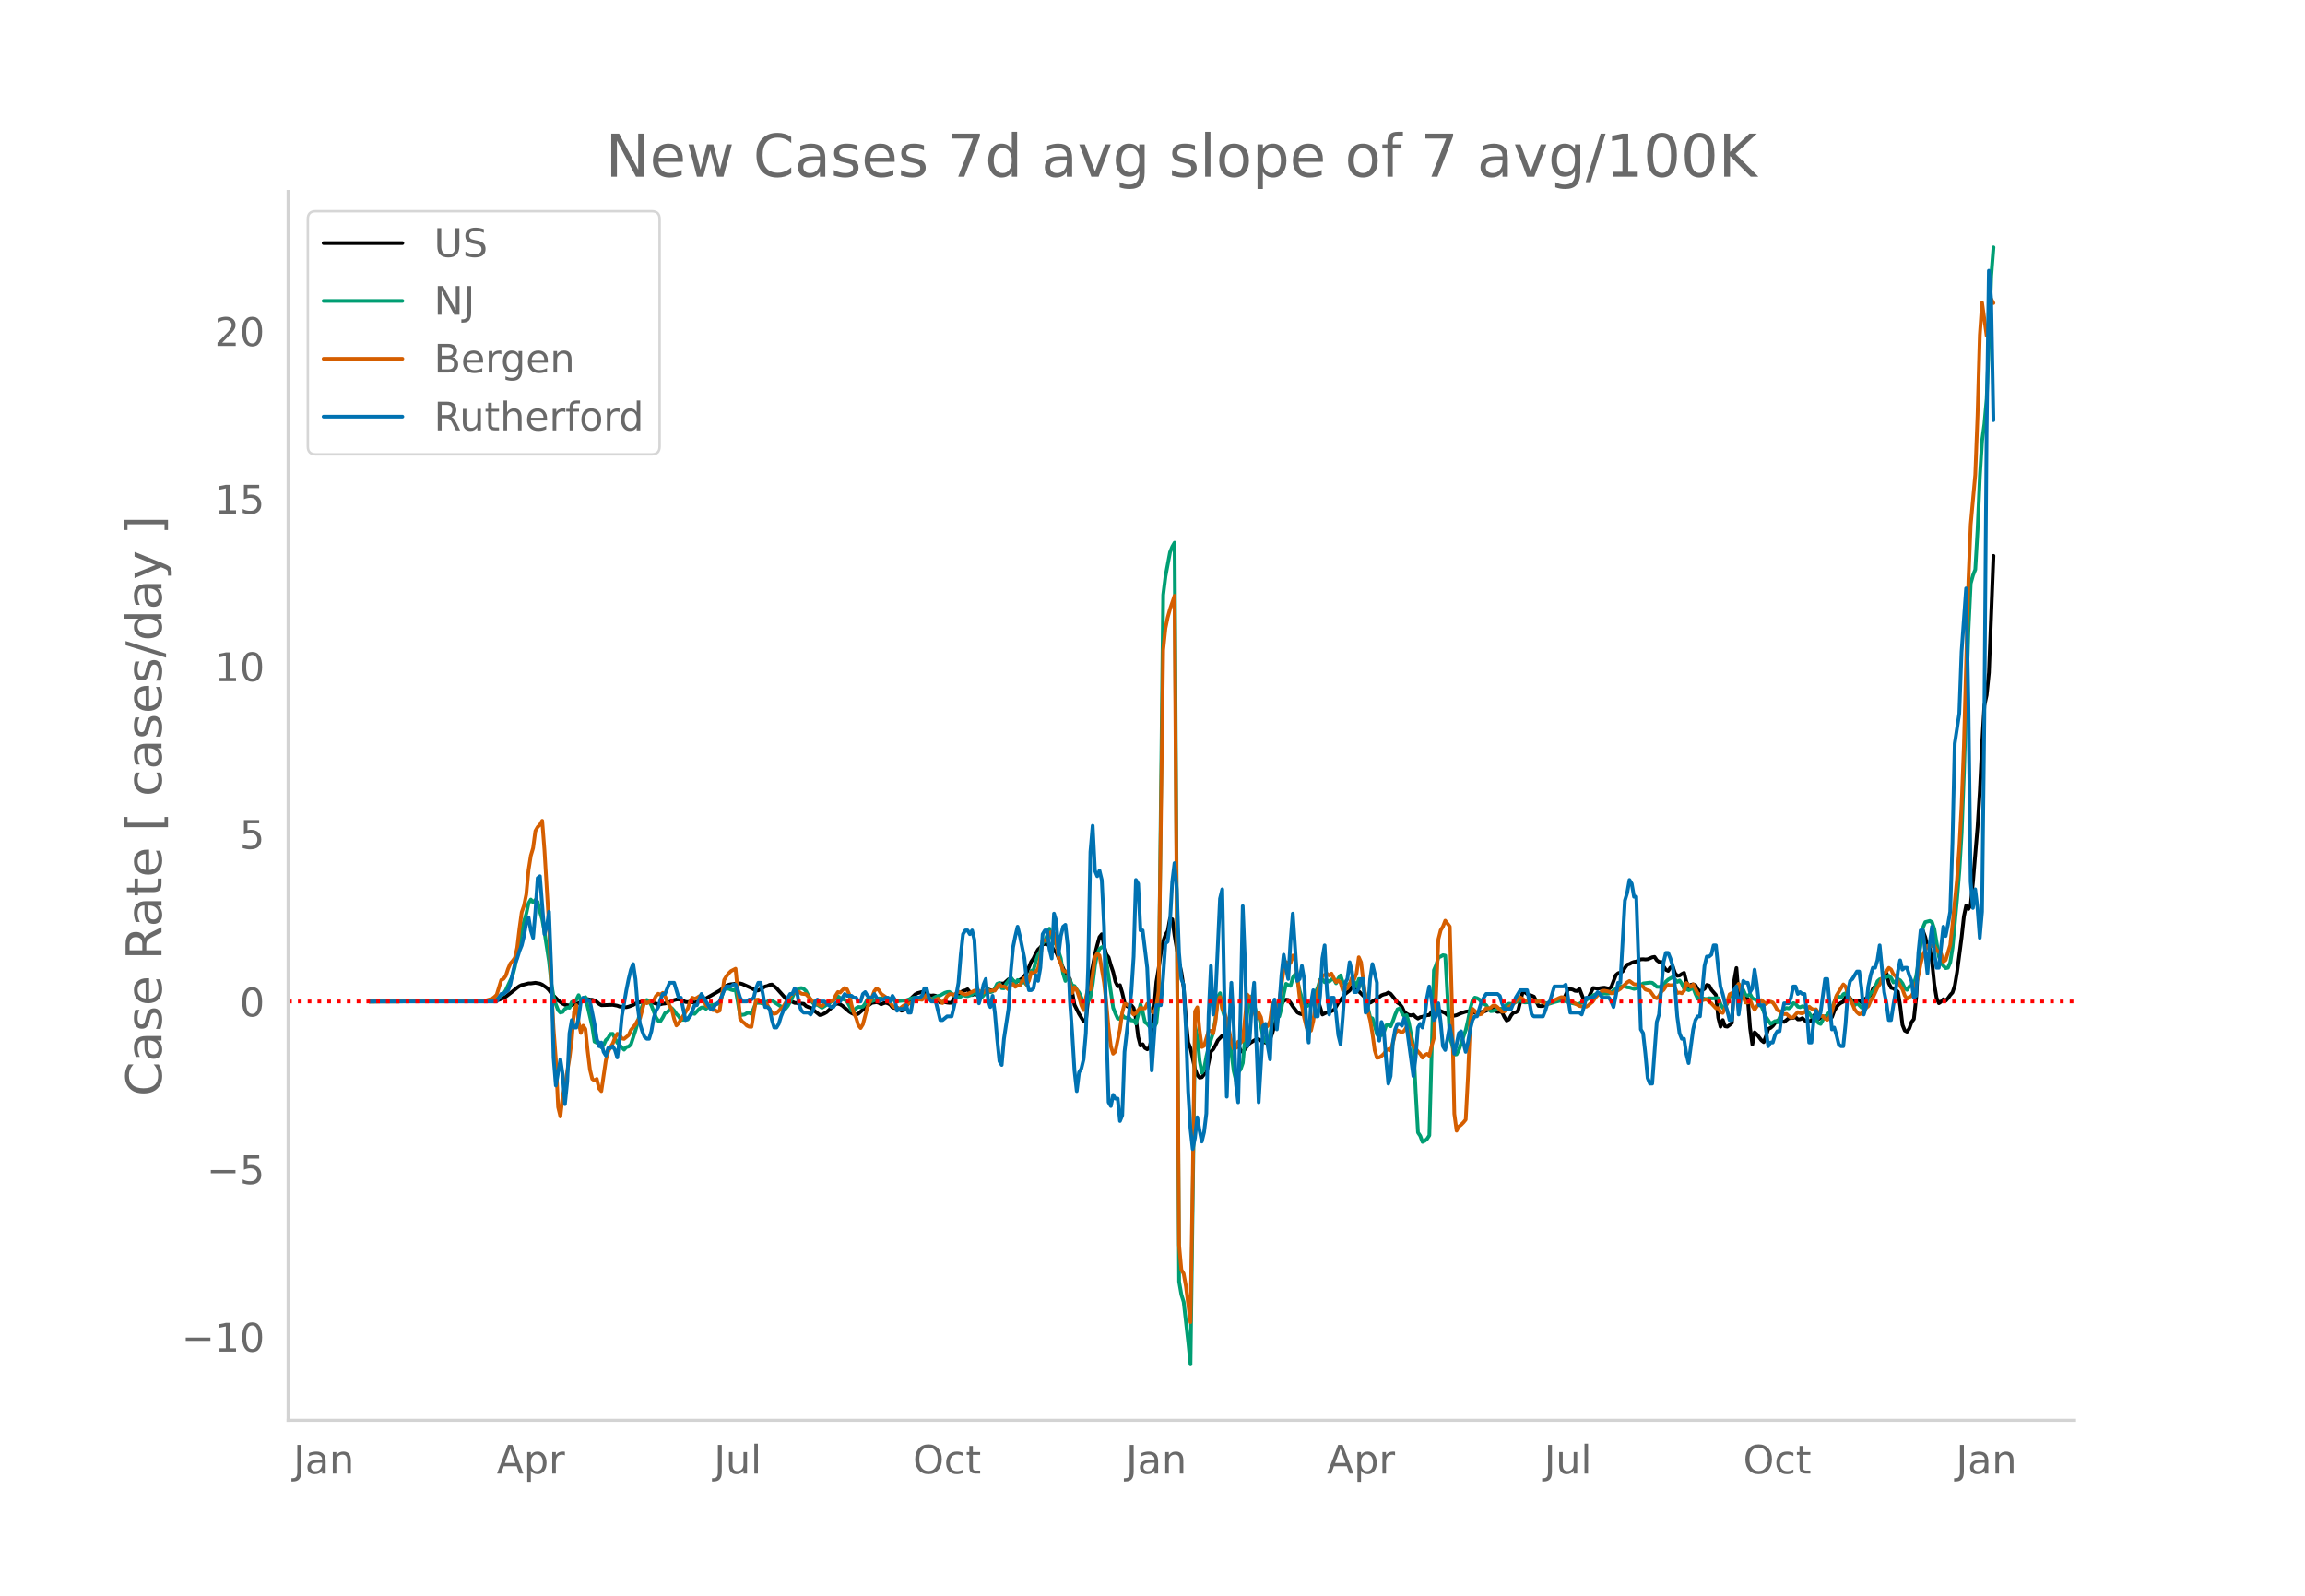 <svg height="864" viewBox="0 0 936 648" width="1248" xmlns="http://www.w3.org/2000/svg" xmlns:xlink="http://www.w3.org/1999/xlink"><defs><style>*{stroke-linecap:butt;stroke-linejoin:round}</style></defs><g id="figure_1"><path d="M0 648h936V0H0z" style="fill:#fff" id="patch_1"/><g id="axes_1"><path d="M117 576.72h725.4V77.76H117z" style="fill:none" id="patch_2"/><path clip-path="url(#pfcd00c738d)" d="m149.973 406.643 47.104-.127 3.694-.176 1.847-.346 1.847-.752.924-.53 2.77-2.146 1.848-1.493.924-.65.923-.458.924-.155 1.847-.495.924.006 1.847-.246 1.847.333.924.416 1.847 1.303.924.913.923 1.323 2.771 2.844 1.847 1.308.924.473 1.847.269.924-.146.923-.391.924-.13.923-.246.924-.527.924-.7.923-.53.924.11.923.234.924.032.924.282.923.574.924.802.924.548 4.618-.159 1.847.344.923.353 1.848.226.923.04.924-.223 1.847-.687.924-.553.923-.365 1.847-.463 3.695.187 2.77.971.924-.05.924-.242.923-.09.924-.216 2.77-1.14.925-.242.923-.06.924.196 1.847.825.924.095.923-.174 1.847.363 1.848-.608.923-.578.924-.339.923-.135 3.695-2.118 1.847-1.065 2.77-2.003.924-.4.924-.194.924-.077 1.847-.327.923.076.924.238 1.847.826 1.848.846 1.847 1.023.923-.104.924-.457 1.847-1.12.924-.221.923-.46.924-.131 1.847 1.477 4.618 5.17.924-.106 1.847.91.924.036.923.262.924-.012.923.103.924.902.924.408.923.268 3.695 2.974.923-.206.924-.401.923-.529 3.695-3.368.924-.141.923.294.924.565 2.77 2.43.924.565.924.423.923.198.924-.384 1.847-1.619.924-.896 2.77-1.908 1.848-.263.923.265.924.592.924-.39.923-.257.924.274.923.505.924 1.159.924.262.923-.196.924.812.923.46.924-.253.924-1.262.923-2.05.924-1.287 1.847-1.78.924-.496 1.847-.489.924.244.923.667.924.466.923.126.924-.108.924.165.923 1.596.924 1.165.923-.269.924.02.924.227.923.105.924-.043 1.847-3.173.924-.14.923-.812.924-.64.923-.22.924-.454 1.847 2.31.924-.35.923.217 1.848-.359.923.397 1.848-2.188.923.33.924.07.923-.176.924-1.186.924-1.415 1.847.005 1.847-1.688.924-.232 1.847 1.608 2.77-1.694.924-1.002.924-1.42 1.847-4.456.924-1.346.923-1.963.924-1.605.923-.855.924-1.158.924-.3.923.257.924-.094.923 1.09.924 1.306.924 1.01 3.694 8.33 1.847 2.347 1.848 10.505 1.847 3.703 1.847 2.97.924-.101 1.847-18.17.923-3.952.924-4.88.924-3.778.923-3.3.924-1.145.923 4.625.924 3.54.924 1.221.923 3.216.924 2.709.923 3.916.924 1.925.924-.49.923 3.11.924 3.975.923 1.356.924.522.924-.817.923 1.148.924 4.184.923 7.517.924 3.57.924-.554.923 1.552.924.517.924-.81.923-4.231 1.847-22.288.924-5.473.924-6.468.923-4.652.924-2.557.923-1.592.924-5.037.924.306.923 6.67 1.847 10.956.924 3.922.924 6.085.923 12.89.924 9.5.923 2.317 1.848 8.551.923 2.336.924 1.076.923-.187.924-1.188.924-.56 1.847-8.708.923-.883.924-1.644.924-1.95 1.847-1.955.924.239.923 1.237.924.21 1.847 1.967 1.847.35.924 1.895.923.747 2.771-3.538 2.771-1.674.924.077 1.847 1.103.923.236.924-.576.924-.858.923-2.404.924-3.433 2.77-8.41.924-1.261.924-.517.923.112.924 1.21.924 1.408 1.847 2.451.924.507.923.237.924-1.44.923-2.247.924-.495.924-.206.923-.711 1.847-.761 1.848 5.975 1.847-.917.923-.04 1.848-.85.923-1.403.924-1.629.923-1.008 1.848-2.488 1.847-1.453.923-1.38.924-.92 1.847 2.674 2.771 2.701.924 1.193.923.673 1.847-1.002 1.848-1.277.923-.678.924-.353.924-.215.923-.556.924.53 1.847 2.285.924 1.237.923.624.924 1.213.923 2.013.924.702.924.51.923.163.924-.264.923.951.924.597.924-.539.923-.185 1.847-.639.924-.065.924-1.244.923-1.005 2.771.628 1.847.84.924.819.923.507.924-.206.924-.063.923-.218 1.848-.81 1.847-.614 1.847-.265.924.213.923.49.924.13 1.847-.498.924-.103.923-.349 1.847-.884.924.007.924.876.923.499.924-.154.923.319.924 1.923.924 1.413.923-.468.924-1.672.923-1.098.924-.094.924-.632 1.847-7.501.923-.037.924.692.924.517.923.169.924.423 1.847 3.74.924.08.923-.072 1.848-.734 1.847-1.037.923-.266 3.695-.417 1.847-4.276.924-.051.923.135.924.502.923.096.924-.875 1.847 4.666.924-.676.923-.438 1.848-3.887 1.847.243 1.847-.314.924-.075 1.847.419.923-.725 1.848-4.792.923-.78.924-.244.924-.484.923-1.51.924-1.228.923-.285.924-.512.924-.327.923-.136.924-.569.923-.337.924-.042.924.08.923-.082 1.847-.796.924-.15.924 1.366.923.671.924.047.923 1.844.924 1.327.924.429.923-1.39.924-.37.923 2.7.924 1.053.924-.105.923-.637.924-.46.923 3.603.924 2.136.924-.888.923-.18.924.378.924 1.676.923.8 1.847-1.024.924-1.604.924.269.923 1.727 1.847 2.125.924 9.184.924 3.675.923-2.707.924 2.536.923.16.924-.692.924-.845.923-17.114.924-5.17.923 11.702.924-.095.924.202 1.847.686.923 11.837.924 6.74.924-4.952.923.848 1.847 2.424.924.718.924-2.43.923-2.945.924-.415.924-.808.923-1.187.924-.927.923-.277.924.482.924.288 1.847-1.506 1.847-.173.924-.258.923.903.924-.033.923-.46.924.95.924.303.923-.067.924-.212.923-2.086.924-.275.924 1.752.923-.375.924-.53.923-.134.924.173.924.803.923-.71.924-2.519.923-1.655.924-1.014.924-.677.923-.429.924-1.79.924-.9.923 1.348.924 1.056.923.242 1.848-.378.923.665.924.025.923-1.711.924-.361.924-.81.923-2.602.924-1.069 1.847-1.707.924-.107.923-2.761.924-.714.923 4.108.924 1.843.924.24 1.847 1.357.923 5.707.924 7.767.924 2.305.923.476.924-1.353.923-2.597.924-1.19.924-8.514.923-15.114.924-9.297.923-2.873.924 2.464.924 3.729.923.91.924 5.619.924 9.012.923 5.51.924 2.077.923-.654.924-.951.924.65.923-1.039.924-1.317.923-1.031.924-2.778.924-5.456 1.847-14.23.923-8.391.924-4.449.924 1.394.923-1.656.924-9.384 1.847-22.212.924-14.723.923-19.029.924-15.611.923-4.227.924-9.076 1.847-47.457h0" style="fill:none;stroke:#000;stroke-linecap:round;stroke-width:1.5" id="line2d_1"/><path clip-path="url(#pfcd00c738d)" d="m149.973 406.64 47.104-.104 2.77-.27.924-.238.924-.357 2.77-2.142.924-1.445 2.77-5.96.924-3.567 1.848-10.327 1.847-8.085.924-3.062.923-4.307.924-1.5.923 1.153.924-.999.924.773.923 3.987.924 3.046.923 5.213 1.848 12.013.923 8.907.924 5.312.923 3.107.924 2.405.924.984.923-.258.924-1.212.923-.608.924.125.924-2.324.923-.077.924-.803.923-1.92.924 2.178 1.847-1.389 1.847 7.903.924 4.06.924 6.122.923.468.924-.157.924 2.027.923-.95.924-2.032.923-.826.924-1.645.924-.067 1.847 3.65 2.77 2.813.924-1.052.924-.224.923-.86 1.848-5.644.923-3.293.924-4.302.923-2.47.924-1.866.924-.488.923.54.924 1.644 1.847 4.857.924 1.417.923.124.924-1.43.923-1.814.924-.444.924-.874.923-.685.924 1.03.924 1.319.923.924.924 1.469 1.847-.022.924-.133.923-1.722.924-.779.923.226 1.848-1.974.923-.596.924-.081.923.585 1.848-1.466.923-.062 1.847-.505.924-.197 1.847-5.868 1.847-.054.924.414.924.24.923-.471 1.847 10.544 1.848-.25.923-.564.924-.154.924.494 1.847-4.566 1.847.063.924.303.923-.234 1.847-1.156.924.14 4.618 3.031.924.26.923-1.162.924-1.617 1.847-3.82.924-.943.923-.682.924-.14.923.365.924.891 1.847 3.578.924 1.206.923.78.924-.04 1.847 1.209 2.771-1.768.924-.656.923-.496.924-1.02.924-.705.923.693.924.46.923.22.924.696.924 1.692.923 2.077.924.233.923-1.262.924-.508.924.089.923-.205.924-1.267.923-1.737.924.13.924.661 2.77-1.093.924-.03.924.177.923-.28.924-.052 1.847.76 1.847.326.924.142 2.77-.283 2.772-.973.923-.136.924.194.923-.09.924-.354.924.177 1.847.633.923.16 1.848-1.081 1.847-.543 1.847-1.03.924-.291.923-.061.924.64.923.832.924.112.924.557.923-.211.924-.887.923.543.924.13 1.847-.618.924-1.275.923.598.924 1.862.924.042.923-.863.924-1.82.924-.635.923 1.092.924-.28.923-1.264.924-1.869.924-.367.923 2.14.924.063.923-1.889.924-1.166.924-1.397 1.847 2.48.923-1.388 1.848 1.099.923-.246.924 1.13.923-2.564.924-3.191.924-.304.923-3.618.924-2.541.923-1.513.924-3.391.924-.568 1.847-5.15.923 3.492.924 2.091.924.74 1.847 5.769.923 6.145.924 2.962.924-1.878.923 1.539.924 2.162.924.25.923 1.474.924 1.16.923 2.052.924 2.613 1.847-.921.924-1.764.923-5.455.924-7.364.924-4.822.923-2.038.924-.711.923.12.924 5.589 2.77 18.867.924 2.374.924 2.036.924.178.923-1.668.924 1.104.923.106.924-.055.924 1.118.923-.026.924 1.276.923-3.49.924-4.34.924 3.157.923 4.185.924.599.924 1.223.923-1.164.924 1.22.923-1.534.924-9.24 1.847-164.68.924-7.471 1.847-9.83.924-2.295.923-1.585 1.847 300.036.924 5.306.924 2.937 1.847 16.316.923 9.067 1.848-137.261.923 4.294.924 9.573.923 4.951.924-1.645.924-5.015.923-3.784 1.847-5.943.924-5.554.924-8.903.923-1.451.924 6.479.924 3.187.923 4.21.924 5.7.923 4.731.924 7.349.924 3.806.923-3.344.924-1.097.923-2.701 1.848-20.318.923-4.826.924-1.99 1.847 7.141.924.834.923 4.208.924 4.796.923 1.465.924.494.924-2.973.923-6.883.924-2.884.923 1.972.924.08.924-3.422.923-5.7.924-4.116.923.509.924.336.924-3.394.923-1.38.924 2.619.924 4.166.923 2.97.924 2.348.923.887.924-.34.924-.803.923-2.646 1.847-3.855.924-3.143.924-.163.923 1.24.924-.766.923.477.924-.868.924-.055.923 1.64.924-2.048.923-1.16.924 3.032.924.242.923.398.924-.085.923-2.314.924 1.368.924 1.92.923-3.096.924.133.923 3.526.924 3.048.924 5.053.923 3.895.924.36.923 3.032.924 3.45.924-.17.923.523.924-1.134.924-2.874.923-.237.924.608.923-2.168.924-2.647.924-2.103.923-.373.924 2.026.923 1.199.924-.494.924 3.141.923 5 .924 4.19.923 18.94.924 16.412.924 1.37.923 2.461.924-.425.923-.806.924-1.413 1.847-67.096.924-2.153.923-3.03.924-.378.924-.535.923.17 1.847 33.345.924 2.79.924 4.09.923-.144.924-1.847 2.77-7.966.924-3.953.924-4.878.924-3.27.923-1.108.924.253.923.532.924 1.222 1.847 1.023.924 1.587.923.892.924-.091.924-.397.923-.573 1.847.105.924-.73.924-1 .923-.38.924.102.923-.287.924-.471.924-.324.923-.2.924.404.923.276 1.848-.119.923-.32.924-.036.924.24.923-.123.924-.01 2.77.852.924-.038 1.847-.61 2.771-.641.924.075 1.847.557.924.31 2.77.56.924-.156 4.618-2.647.924-.732.923-.425 1.847-.01 1.848-.337.923.09.924-.084.923-.529 2.771-2.086 1.848-.363.923.074.924.381.923.085 1.848.578.923-.27.924-.488.923-.83.924-.65 2.77-.343.924.086.924.727.924.902.923.045.924-.27.923-.422.924-1.469.924-.832 1.847-1.032 1.847 1.993.924-.592.923 1.303.924 2.127.923.081.924.436 1.847-.935.924 2.471.924 1.974.923-.635 1.847.645.924.049.924-.297.923.083 2.771-.085.924 2.324.923 1.564.924-.352.923-1.51.924-2.687.924-.315.923.907.924-4.08.923-1.595.924 2.124.924.217.923 2.09.924.294.923-.646.924 1.678.924.403.923.243.924 2.036.923.572 1.848 4.35 1.847 2.784 1.847-1.106.924.524.923-1.928.924-2.649.924-.92.923-.384.924.2.923-.66.924-1.487.924.27.923 1.164.924.227.923-.427.924.197 2.77 4.04.924.642.924.458.924 1.457.923.434.924-1.667.923-1.366.924-.769.924-1.237.923-1.567 1.847-4.616.924.087.924.502.923-1.468.924-.374.924 1.237.923 1.043.924 1.77.923.75.924-.88 1.847 1.874.924-1.032.923-1.31 1.848-3.516.923-.655.924-1.76.923-2.414.924-.79.924.007 2.77-1.442.924.857.924 1.881.923-.464.924-.901.923.503.924 1.228.924 2.006.923.632.924-1.38.923-.356.924-.672.924-3.054.923-5.703.924-7.893.923-6.244.924-2.205 1.847-.494.924.572.924 2.776 1.847 11.078.923 2.72.924 1.11.924.924.923-.175.924-2.166.923-5.943 1.848-19.869.923-11.222.924-15.381.923-24.206 1.848-58.332.923-18.922.924-3.334.923-2.29.924-16.096.924-21.586.923-14.689.924-6.743.923-10.246.924-23.227.924-26.606.923-11.655h0" style="fill:none;stroke:#009e73;stroke-linecap:round;stroke-width:1.5" id="line2d_2"/><path clip-path="url(#pfcd00c738d)" d="m149.973 406.64 42.486-.104 4.618-.193 2.77-.82.924-.685.924-.91 1.847-5.989.923-.447.924-1.281.924-2.816.923-2.131.924-1.073.923-1.266.924-4.083.924-7.748.923-6.69.924-2.682.924-4.53.923-9.893.924-5.855.923-3.114.924-6.884.924-1.609.923-.909.924-1.639.923 11.95 1.848 30.827.923 24.898.924 16.717.923 12.367.924 19.519.924 3.814.923-8.24.924-4.157 1.847-11.353.924-7.301.923-11.607.924-2.607.923 6.898.924 4.455.924-2.98.923 1.4.924 8.94.923 7.54.924 3.755.924.655.923-.67.924 3.874.924 1.087 1.847-12.575.923-3.412.924-1.848.924-1.46.923-2.324.924-1.669.923.387.924 1.52.924.18 1.847-1.506.923-2.086 1.848-2.294.923-1.67.924-.789 1.847-6.943.924.775 1.847-1.043.923.015.924-1.878.924-.924.923.373.924-.73.923 1.296.924 2.414.924 1.43.923 1.654.924 3.785.924 2.652.923-.939 3.695-5.96.923-2.846.924-1.52.923.433.924-.388.924-.625.923-.328.924 1.55.923 2.517.924.388.924.61.923.865.924-.015.923.685.924-.432 1.847-12.5.924-1.49.923-1.178.924-.909 1.847-.953.924 9.312.923 10.966.924 1.207.924.656.923.983.924.417.924.045L306.986 406l.923-.12.924.775.924.626.923-.044.924.774.923 1.848.924 1.311.924.522.923-.284 2.771-2.741 1.847-2.906 1.847-2.339.924-.328.924-.104.923-.223.924.745 1.847.193 3.694 3.89.924-.09.924.655.923.343.924-.983.923-.686 1.848-.253.923-.358.924-1.937.924-1.46.923.209.924-.998.923-.835.924.492.924 2.026.923 4.291.924 3.323.923 1.937.924 3.04.924 1.147.923-1.505 1.847-6.988 1.848-3.993.923-2.459.924-1.162.923.7.924 1.505 1.847 1.282.924 1.281.923.939.924 1.356.924.64.923.15.924.461 1.847-1.445.924-.268.923-.432.924-.18 1.847-1.325 1.847-.15.924.105 1.847-2.071 1.847 2.116.924.238.924-.268.923-.477.924.984.923.804.924-1.281.924-1.52.923-.79h.924l.923.268 1.848-1.28.923.327.924.536.923.283.924-.223 1.847-.85.924-.491.923-.15.924.135.924.581.923.209.924-.894h.924l.923.223.924-.253.923.12.924-1.431.924-1.073.923.864.924-.06.923.477.924.775.924-2.041.923-.164.924 1.132.923-.551.924.045.924-1.907.923-1.252.924 2.682.923-1.52.924-3.397.924.536.923-.79.924-1.191.923-4.723.924-7.003 1.847.283.924-3.084.923-.433.924.462.924 3.934.923 6.243.924 2.19.923 2.786.924.477.924-.194.923 5.081.924 3.815.924-2.355.923 1.058.924 2.906.923 3.278.924 2.07.924-4.916.923-3.949.924.447.923-5.885.924-7.182.924-1.475.923.73 1.847 10.981.924 8.285.924 10.146.923 7.495.924 3.01.923-.88 1.848-8.969.923-6.794.924-3.62.923.282.924.477.924 2.518.923 1.103.924-.567.923-1.296.924-.894.924.298.923-.09.924-1.847 1.847 3.159.924.432.923-2.652.924-6.08 1.847-138.448.924-8.865.923-4.44.924-3.323 1.847-5.438 1.847 263.62.924 10.028.924 1.595.923 5.08 1.847 14.647.924-57.9.924-68.286.923-1.698.924 9.372.923 6.779.924-.477 1.847-6.198.924.104.923 1.058.924-4.932.924-8.612.923-1.251.924 4.723.924 1.788.923 2.741 1.847 9.03.924 2.696.924-.313.923-2.532.924.491.923-.909 1.848-18.714.923 1.073 1.847 5.796.924 2.935.924-2.473.923 1.877.924 4.798.923-.551.924-.73.924-2.086.923-7.048.924-.61.923 3.083.924-3.337 1.847-12.978.924-2.965.923.447.924-.074.924-3.01.923 1.386.924 7.256.924 8.552.923 3.502.924 4.648.923 3.725.924 1.4.924.016.923-3.949.924-6.585.923-5.424.924-4.023.924-2.22 1.847-.909.923.716.924-.775.924 1.877.923 1.594.924-.61.923.879.924 3.129 1.847-.894.924-1.714.923-2.548.924.551.924-2.28.923-6.6.924 2.056.923 7.733.924 6.616.924 5.617.923 3.561.924 5.438.923 6.78.924 3.04.924-.15.923-.625.924-.835.924-1.31.923-.582.924.536.923-3.099.924-3.904.924-1.206 1.847.908.923-.76.924-1.43.924 2.682.923 3.83.924 1.013 1.847 2.369.924.953.923 1.55.924-1.058.923-.492.924.775.924-3.859.923-3.293.924-17.999.923-22.2.924-3.621.924-1.505.923-2.384 1.847 2.37.924 33.688.924 42.39.923 6.838.924-1.683.924-.73.923-.94.924-1.132.923-17.611.924-22.32.924-5.08.923.834.924 1.058.923.417.924-.224 1.847-2.324.924.045.923-.283.924-.835.924-.03.923.686.924 1.028.923.804.924-.089 1.847-1.862 1.847-1.341 1.848-1.893.923-.61.924.536.923.745.924.06 1.847-.448 1.848.82 1.847-.134.923.372.924.567.924.149.923-.7.924-.537.923-.298 1.848-.88.923-.357.924.075.923.774.924.477.924.105 3.694 2.13.924.164.923-.015.924.15.923-.627 1.848-1.639.923-1.43.924-.968.923-.775.924-.969.924-.074 1.847.372.923.656.924-.045.924-.715.923-.432.924-.596 2.77-2.652.924-.552 1.848 1.371.923.03.924.343.923.149.924.417.924 1.177 1.847.596 1.847 2.563.924.372.923-.909.924-1.773.923-.745.924-1.4.924-.641.923.209.924-.09.923 1.133.924 2.115.924-.223.923.298.924-.954.923-3.218 1.848 1.58.923-1.059 1.848 3.65.923.612.924 2.22.923-.224.924-.104.924.924.923.67 1.847 1.982.924-.045.924 1.624.923.328.924-1.803 1.847-5.751.924-.507.923.984.924-3.233.923-1.49.924 2.935 1.847 4.619h.924l.923-1.118.924 2.503.924 1.595.923-1.43.924-1.148.923-1.341 1.848 1.55.923-.76.924-.194.924.358.923 1.355.924 1.714.923.417.924.85.924.402.923-.09.924.85.923.655.924-.164.924-1.132.923-.939.924.388.923.119.924-.522 1.847-2.205.924.775.923.432.924-.164.924 1.505.923 1.177.924.104.923 1.043.924.447.924-1.117.923-2.25.924-3.486.923-2.995 2.771-4.515.924.894.924 3.01.923 2.175.924 1.833.923 2.235.924 1.162.924.82.923-.299.924-1.698.923-.566.924-.76.924-2.13.923-1.312 1.847-4.068.924-1.266.924-2.533.923-2.012.924-.804.923-1.4.924.685.924 1.981.923.611 1.847 4.142.924 1.267.924 2.533.923 1.37.924-.744.923-.462.924-1.848 1.847-6.526.924-4.723.923-3.576 1.848-3.665.923-.075.924.164.924-.15.923 1.834 1.847 1.475.924 3.218.924-.7 1.847-6.11.923-8.283 1.848-18.446.923-13.023.924-17.015.923-24.048 1.848-67.511.923-22.35 1.847-20.233.924-24.019.924-32.69.923-13.156 1.847 13.38.924-3.412.924-11.458.923 1.624h0" style="fill:none;stroke:#d55e00;stroke-linecap:round;stroke-width:1.5" id="line2d_3"/><path clip-path="url(#pfcd00c738d)" d="M149.973 406.64h51.722l1.847-3.035h.923l1.848-1.518.923-2.276.924-4.553.923-3.795.924-2.276.924-3.036.923-2.277.924-3.794.924-5.312.923-2.277.924 5.313.923 3.035.924-10.624.924-13.66.923-.759 1.847 23.525.924-3.035.924-6.071.923 23.525.924 35.667.923 11.383 1.848-10.625.923 6.071.924 12.142.923-9.106.924-19.73.924-5.313.923 3.036h.924l.923-3.795.924-6.83.924-1.517.923 1.518.924-.76.923.76 1.848 9.106.923 6.07.924 3.036.924-1.517.923 3.794.924 1.518.923-3.036h.924l.924-.759.923 1.518.924 3.036.923-6.83.924-9.866 1.847-10.624.924-4.553.923-3.794.924-2.277.924 6.071.923 11.383.924 6.83.923 3.035.924 2.277.924.759h.923l.924-3.036.923-5.312.924-3.035.924-1.518.923-3.035.924-2.277h.923l1.848-4.553h1.847l1.847 6.07h.924l1.847 9.107 1.847-1.518 1.847-4.553h.924l1.847-4.553 3.695 6.071h.923l.924-1.518 1.847-1.517 1.847-4.554.924-1.517h1.847l.924-.76h.923l.924 2.277.923 3.036.924 1.518h1.847l.924-.76h.924l.923-.758.924-3.795.923-2.276h.924l.924 4.553.923 5.312h.924l.923.759.924 4.553.924 3.036h.923l.924-1.518.923-3.036 1.848-4.553.923-3.035.924-1.518h.923l.924-2.277.924 1.518.923 5.312.924 2.277.923.759h1.848l.923.759.924-1.518.923-3.794.924-.76.924.76h1.847l2.77 2.276h.924l.924-1.518.924-.758h.923l1.847-3.036.924.759h1.847l.924.759h.923l.924 1.518h.924l.923-3.036.924-.759.923 1.518.924.759h.924l.923-1.518 1.847 3.036.924-.76h.924l.923-.758h.924l.923 1.518.924-2.277.924 1.518.923 4.553.924-.759h1.847l.924-1.518.923 3.036h.924l.924-5.312.923-.76h1.847l.924-.758.924-3.036h.923l.924 3.795.923 1.518h1.848l1.847 7.588h.923l1.848-1.518h1.847l.923-3.794.924-4.553.924-5.312.923-11.383.924-8.348.923-1.517h.924l.924 1.517.923-1.517.924 3.794.923 16.695.924 9.106.924-3.035.923-4.553.924-2.277.924 8.348.923 3.035.924-4.553.923 6.83.924 10.624.924 9.106.923 1.518.924-10.624 1.847-12.142.924-15.177.923-9.866.924-4.553.923-3.794.924 3.794 1.847 9.107.924 9.106.923 3.794h.924l.924-.759.923-5.312.924 2.277.923-5.312.924-13.66.924-1.517h.923l.924 7.588.923 3.795.924-18.213.924 3.035.923 13.66.924-7.589.923-3.794.924-.76.924 8.348.923 22.767.924 12.9.924 15.178.923 8.347.924-7.588.923-1.518.924-3.795.924-10.624.923-26.56.924-47.05.923-10.624.924 18.213.924 2.276.923-2.276.924 3.794.923 18.972.924 40.22.924 31.113.923 1.518.924-4.553.923 1.518h.924l.924 9.106.923-2.277.924-25.801 2.77-24.284.924-14.418.924-31.114.923 1.518.924 18.972H464l1.847 15.177 1.847 41.738 1.847-26.56h1.848l.923-11.384.924-13.66.923-.758.924-7.589.924-16.695.923-7.589.924 10.624.923 25.802.924 10.624.924 2.277.923 17.454.924 25.801.923 15.178.924 8.347.924-4.553.923-8.348.924 5.312.923 4.554.924-3.795.924-7.588.923-40.22.924-19.731.923 19.73.924-6.83 1.847-40.22.924-3.794.924 47.05.923 37.185.924-28.078.923-18.213.924 16.695.924 24.284.923 7.588.924-35.666.923-44.015.924 22.766.924 34.15.923-2.277.924-14.419.923-9.106 1.848 48.567 1.847-31.113.923-.76.924 9.107.924 5.312.923-20.489.924-3.794.923 12.142.924-9.107.924-12.9.923-8.348.924 5.312.923 4.553.924-15.177.924-11.383 1.847 27.319.924-.759.923-5.312.924 5.312.923 18.213.924 7.589.924-15.937.923-5.312.924 10.624h.923l.924-8.347.924-15.177.923-5.313.924 18.213.923 9.866.924-6.83h.924l.923 6.07.924 9.107.923 3.794.924-11.383.924-13.66.923-1.517.924-6.83.923 3.795.924 8.347h.924l.923-1.518.924-3.794h.923l.924 13.66.924-.76.923-12.9.924-6.07 1.847 7.588v19.73l.924 3.795.923-7.589.924 3.036.924 12.141.923 9.866.924-3.036.923-13.66.924-5.311.924-2.277h.923l.924.759.923-3.036.924 3.036 2.77 20.49.924-7.59.924-12.141.924-1.518.923 1.518.924-4.554.923-7.588.924-4.553.924 5.312.923 8.347.924-1.518.923-5.312.924 7.59.924 9.864.923 1.518.924-4.553.923-5.312.924 5.312.924 6.07.923-3.794.924-4.553.924-.759.923 4.554.924 3.794.923-3.794.924-5.312.924-3.795.923-1.518h.924l1.847-6.07 1.847-3.036h4.618l.924.759.923 3.035.924 2.277h2.77l1.848-4.553 1.847-3.036h2.771l.924 4.554.923 5.312.924.758h3.694l.924-2.276.924-3.036.923-.758 1.847-6.071h3.695l.923-.76.924 5.313.924 6.07h3.694l.924.76.923-3.036.924-3.794h2.77l.924-.76.924-1.517.923.76.924 1.517h2.77l.924 1.518.924 2.276.924-4.553.923-5.312h.924l1.847-33.39.924-3.036.923-5.312.924 1.518.924 5.312h.923l1.847 53.88.924 1.517.924 8.348.923 9.865.924 2.277h.923l1.848-25.043.923-3.035 1.847-21.249.924-3.794h.924l.923 2.277.924 3.035.923 8.348.924 12.141.924 6.83.923 2.277h.924l.923 6.07.924 3.795 1.847-13.66.924-3.794.924-1.518h.923l1.847-20.489.924-3.794h.924l.923-.76.924-3.794h.923l.924 9.107.924 7.589.923 3.035.924 3.794.923 3.036.924 3.794h.924l.923-12.142.924-1.517.923 11.383 1.848-13.66.923.759h.924l.923 3.794.924-1.518.924-7.588.923 6.07.924 8.348h1.847l.924 9.866.923 6.83.924-1.518h.924l.923-3.036.924-1.518h.923l.924-6.83.924-4.553h1.847l.923-2.276.924-4.553h.924l.923 3.035.924-.759.923.76h.924l.924 7.588.923 12.142h.924l.923-9.107.924-3.794.924 3.035.923-2.276 1.847-13.66h.924l1.847 20.49.924-.76.923 3.036.924 3.794.924.76h.923l.924-9.107.924-12.9.923-4.554.924-.759 1.847-3.035h.924l.923 6.83.924 10.624.923-3.036.924-8.347.924-4.554.923-3.035h.924l.923-3.036.924-6.07 1.847 18.971.924 4.553.923 6.83h.924l.924-6.07.923-5.313.924-8.347.923-4.554.924 3.795.924-.76h.923l.924 3.036.923 2.277.924 6.83.924-.76.923-17.453.924-9.106h.923l1.848 17.454.923-12.142.924-6.83.924 10.624.923 6.07h.924l1.847-16.694.924 3.794.923-4.553.924-5.312.923-28.078.924-40.22 1.847-12.142.924-25.043 1.847-25.801.924 45.532.923 73.61.924 10.624.923-7.589.924 7.59.924 12.141.923-10.624.924-78.164.923-116.106.924-66.022.924 11.383.923 49.327h0" style="fill:none;stroke:#0072b2;stroke-linecap:round;stroke-width:1.5" id="line2d_4"/><path clip-path="url(#pfcd00c738d)" d="M117 406.64h725.4" style="fill:none;stroke:red;stroke-dasharray:1.5,2.475;stroke-dashoffset:0;stroke-width:1.5" id="line2d_5"/><path d="M117 576.72V77.76" style="fill:none;stroke:#d3d3d3;stroke-linecap:square;stroke-linejoin:miter;stroke-width:1.25" id="patch_3"/><path d="M117 576.72h725.4" style="fill:none;stroke:#d3d3d3;stroke-linecap:square;stroke-linejoin:miter;stroke-width:1.25" id="patch_4"/><g id="matplotlib.axis_1"><g id="xtick_1"><g style="fill:#696969" transform="matrix(.16 0 0 -.16 119.168 598.378)" id="text_1"><defs><path d="M9.813 72.906h9.859V5.078q0-13.187-5-19.14-5-5.954-16.094-5.954h-3.75v8.297h3.078q6.531 0 9.219 3.672Q9.813-4.39 9.813 5.078z" id="DejaVuSans-74"/><path d="M34.281 27.484q-10.89 0-15.093-2.484-4.204-2.484-4.204-8.5 0-4.781 3.157-7.594 3.156-2.797 8.562-2.797 7.485 0 12 5.297 4.516 5.297 4.516 14.078v2zm17.922 3.72V0H43.22v8.297Q40.14 3.328 35.547.953q-4.594-2.375-11.234-2.375-8.391 0-13.36 4.719Q6 8.016 6 15.922q0 9.219 6.172 13.906 6.187 4.688 18.437 4.688h12.61v.89q0 6.203-4.078 9.594-4.078 3.39-11.453 3.39-4.688 0-9.141-1.124-4.438-1.125-8.531-3.375v8.312q4.921 1.906 9.562 2.844 4.64.953 9.031.953 11.875 0 17.735-6.156 5.86-6.14 5.86-18.64z" id="DejaVuSans-97"/><path d="M54.89 33.016V0h-8.984v32.719q0 7.765-3.031 11.61-3.031 3.858-9.078 3.858-7.281 0-11.484-4.64-4.204-4.625-4.204-12.64V0H9.08v54.688h9.03v-8.5q3.235 4.937 7.594 7.374Q30.078 56 35.797 56q9.422 0 14.25-5.828 4.844-5.828 4.844-17.156z" id="DejaVuSans-110"/></defs><use xlink:href="#DejaVuSans-74"/><use x="29.492" xlink:href="#DejaVuSans-97"/><use x="90.771" xlink:href="#DejaVuSans-110"/></g></g><g id="xtick_2"><g style="fill:#696969" transform="matrix(.16 0 0 -.16 201.709 598.378)" id="text_2"><defs><path d="M34.188 63.188 20.797 26.906h26.812zm-5.579 9.718h11.188L67.578 0h-10.25l-6.64 18.703h-32.86L11.188 0H.78z" id="DejaVuSans-65"/><path d="M18.11 8.203v-29H9.077v75.484h9.031v-8.296q2.844 4.875 7.157 7.234Q29.594 56 35.594 56q9.968 0 16.187-7.906 6.235-7.907 6.235-20.797T51.78 6.484q-6.218-7.906-16.187-7.906-6 0-10.328 2.375-4.313 2.375-7.157 7.25zm30.578 19.094q0 9.906-4.079 15.547-4.078 5.64-11.203 5.64-7.14 0-11.218-5.64-4.079-5.64-4.079-15.547 0-9.906 4.078-15.547 4.079-5.64 11.22-5.64 7.124 0 11.202 5.64t4.078 15.547z" id="DejaVuSans-112"/><path d="M41.11 46.297q-1.516.875-3.297 1.281Q36.03 48 33.89 48q-7.625 0-11.703-4.953-4.079-4.953-4.079-14.234V0H9.08v54.688h9.03v-8.5q2.844 4.984 7.375 7.39Q30.031 56 36.531 56q.922 0 2.047-.125 1.125-.11 2.484-.36z" id="DejaVuSans-114"/></defs><use xlink:href="#DejaVuSans-65"/><use x="68.408" xlink:href="#DejaVuSans-112"/><use x="131.885" xlink:href="#DejaVuSans-114"/></g></g><g id="xtick_3"><g style="fill:#696969" transform="matrix(.16 0 0 -.16 289.944 598.378)" id="text_3"><defs><path d="M8.5 21.578v33.11h8.984V21.922q0-7.766 3.016-11.656 3.031-3.875 9.094-3.875 7.265 0 11.484 4.64 4.234 4.64 4.234 12.656v31h8.985V0h-8.984v8.406Q42.047 3.422 37.718 1q-4.313-2.422-10.032-2.422-9.421 0-14.312 5.86Q8.5 10.296 8.5 21.578zM31.11 56z" id="DejaVuSans-117"/><path d="M9.422 75.984h8.984V0H9.422z" id="DejaVuSans-108"/></defs><use xlink:href="#DejaVuSans-74"/><use x="29.492" xlink:href="#DejaVuSans-117"/><use x="92.871" xlink:href="#DejaVuSans-108"/></g></g><g id="xtick_4"><g style="fill:#696969" transform="matrix(.16 0 0 -.16 370.736 598.378)" id="text_4"><defs><path d="M39.406 66.219q-10.75 0-17.078-8.016-6.312-8-6.312-21.828 0-13.766 6.312-21.781 6.328-8 17.078-8 10.735 0 17.016 8 6.281 8.015 6.281 21.781 0 13.828-6.281 21.828-6.281 8.016-17.016 8.016zm0 8q15.328 0 24.5-10.281 9.188-10.282 9.188-27.563 0-17.234-9.188-27.516-9.172-10.28-24.5-10.28-15.375 0-24.593 10.25-9.204 10.265-9.204 27.546t9.204 27.563q9.218 10.28 24.593 10.28z" id="DejaVuSans-79"/><path d="M48.781 52.594v-8.407q-3.812 2.11-7.64 3.157-3.828 1.047-7.735 1.047-8.75 0-13.593-5.547-4.829-5.532-4.829-15.547 0-10.016 4.829-15.563 4.843-5.53 13.593-5.53 3.907 0 7.735 1.046 3.828 1.047 7.64 3.156V2.094Q45.016.344 40.984-.531q-4.015-.89-8.562-.89-12.36 0-19.64 7.765-7.266 7.765-7.266 20.953 0 13.375 7.343 21.031Q20.22 56 33.016 56q4.14 0 8.093-.86 3.953-.843 7.672-2.546z" id="DejaVuSans-99"/><path d="M18.313 70.219V54.688h18.5v-6.985h-18.5V18.016q0-6.688 1.828-8.594 1.828-1.906 7.453-1.906h9.218V0h-9.218q-10.407 0-14.36 3.875-3.953 3.89-3.953 14.14v29.688H2.687v6.984h6.594V70.22z" id="DejaVuSans-116"/></defs><use xlink:href="#DejaVuSans-79"/><use x="78.711" xlink:href="#DejaVuSans-99"/><use x="133.691" xlink:href="#DejaVuSans-116"/></g></g><g id="xtick_5"><g style="fill:#696969" transform="matrix(.16 0 0 -.16 457.208 598.378)" id="text_5"><use xlink:href="#DejaVuSans-74"/><use x="29.492" xlink:href="#DejaVuSans-97"/><use x="90.771" xlink:href="#DejaVuSans-110"/></g></g><g id="xtick_6"><g style="fill:#696969" transform="matrix(.16 0 0 -.16 538.825 598.378)" id="text_6"><use xlink:href="#DejaVuSans-65"/><use x="68.408" xlink:href="#DejaVuSans-112"/><use x="131.885" xlink:href="#DejaVuSans-114"/></g></g><g id="xtick_7"><g style="fill:#696969" transform="matrix(.16 0 0 -.16 627.06 598.378)" id="text_7"><use xlink:href="#DejaVuSans-74"/><use x="29.492" xlink:href="#DejaVuSans-117"/><use x="92.871" xlink:href="#DejaVuSans-108"/></g></g><g id="xtick_8"><g style="fill:#696969" transform="matrix(.16 0 0 -.16 707.852 598.378)" id="text_8"><use xlink:href="#DejaVuSans-79"/><use x="78.711" xlink:href="#DejaVuSans-99"/><use x="133.691" xlink:href="#DejaVuSans-116"/></g></g><g id="xtick_9"><g style="fill:#696969" transform="matrix(.16 0 0 -.16 794.324 598.378)" id="text_9"><use xlink:href="#DejaVuSans-74"/><use x="29.492" xlink:href="#DejaVuSans-97"/><use x="90.771" xlink:href="#DejaVuSans-110"/></g></g></g><g id="matplotlib.axis_2"><g id="ytick_1"><g style="fill:#696969" transform="matrix(.16 0 0 -.16 73.733 548.837)" id="text_10"><defs><path d="M10.594 35.5h62.593v-8.297H10.594z" id="DejaVuSans-8722"/><path d="M12.406 8.297h16.11v55.625l-17.532-3.516v8.985l17.438 3.515h9.86V8.296H54.39V0H12.406z" id="DejaVuSans-49"/><path d="M31.781 66.406q-7.61 0-11.453-7.5Q16.5 51.422 16.5 36.375q0-14.984 3.828-22.484 3.844-7.5 11.453-7.5 7.672 0 11.5 7.5 3.844 7.5 3.844 22.484 0 15.047-3.844 22.531-3.828 7.5-11.5 7.5zm0 7.813q12.266 0 18.735-9.703 6.468-9.688 6.468-28.141 0-18.406-6.468-28.11-6.47-9.687-18.735-9.687-12.25 0-18.718 9.688-6.47 9.703-6.47 28.109 0 18.453 6.47 28.14Q19.53 74.22 31.78 74.22z" id="DejaVuSans-48"/></defs><use xlink:href="#DejaVuSans-8722"/><use x="83.789" xlink:href="#DejaVuSans-49"/><use x="147.412" xlink:href="#DejaVuSans-48"/></g></g><g id="ytick_2"><g style="fill:#696969" transform="matrix(.16 0 0 -.16 83.912 480.778)" id="text_11"><defs><path d="M10.797 72.906h38.719v-8.312H19.828v-17.86q2.14.735 4.281 1.094 2.157.36 4.313.36 12.203 0 19.328-6.688 7.14-6.688 7.14-18.11 0-11.765-7.328-18.296-7.328-6.516-20.656-6.516-4.593 0-9.36.781-4.75.782-9.827 2.344v9.922q4.39-2.39 9.078-3.563 4.687-1.171 9.906-1.171 8.453 0 13.375 4.437 4.938 4.438 4.938 12.063 0 7.609-4.938 12.047-4.922 4.453-13.375 4.453-3.953 0-7.89-.875-3.922-.875-8.016-2.735z" id="DejaVuSans-53"/></defs><use xlink:href="#DejaVuSans-8722"/><use x="83.789" xlink:href="#DejaVuSans-53"/></g></g><g id="ytick_3"><use xlink:href="#DejaVuSans-48" style="fill:#696969" transform="matrix(.16 0 0 -.16 97.32 412.72)" id="text_12"/></g><g id="ytick_4"><use xlink:href="#DejaVuSans-53" style="fill:#696969" transform="matrix(.16 0 0 -.16 97.32 344.66)" id="text_13"/></g><g id="ytick_5"><g style="fill:#696969" transform="matrix(.16 0 0 -.16 87.14 276.602)" id="text_14"><use xlink:href="#DejaVuSans-49"/><use x="63.623" xlink:href="#DejaVuSans-48"/></g></g><g id="ytick_6"><g style="fill:#696969" transform="matrix(.16 0 0 -.16 87.14 208.543)" id="text_15"><use xlink:href="#DejaVuSans-49"/><use x="63.623" xlink:href="#DejaVuSans-53"/></g></g><g id="ytick_7"><g style="fill:#696969" transform="matrix(.16 0 0 -.16 87.14 140.484)" id="text_16"><defs><path d="M19.188 8.297h34.421V0H7.33v8.297q5.609 5.812 15.296 15.594 9.703 9.797 12.188 12.64 4.734 5.313 6.609 9 1.89 3.688 1.89 7.25 0 5.813-4.078 9.469-4.078 3.672-10.625 3.672-4.64 0-9.797-1.61-5.14-1.609-11-4.89v9.969Q13.767 71.78 18.938 73q5.188 1.219 9.485 1.219 11.328 0 18.062-5.672 6.735-5.656 6.735-15.125 0-4.5-1.688-8.531-1.672-4.016-6.125-9.485-1.218-1.422-7.765-8.187-6.532-6.766-18.453-18.922z" id="DejaVuSans-50"/></defs><use xlink:href="#DejaVuSans-50"/><use x="63.623" xlink:href="#DejaVuSans-48"/></g></g><g style="fill:#696969" transform="matrix(0 -.2 -.2 0 65.573 445.117)" id="text_17"><defs><path d="M64.406 67.281v-10.39q-4.984 4.64-10.625 6.922-5.64 2.296-11.984 2.296-12.5 0-19.14-7.64-6.641-7.64-6.641-22.094 0-14.406 6.64-22.047 6.64-7.64 19.14-7.64 6.345 0 11.985 2.296 5.64 2.297 10.625 6.938V5.609Q59.234 2.094 53.437.33q-5.78-1.75-12.218-1.75-16.563 0-26.094 10.124-9.516 10.14-9.516 27.672 0 17.578 9.516 27.703 9.531 10.14 26.094 10.14 6.531 0 12.312-1.734 5.797-1.734 10.875-5.203z" id="DejaVuSans-67"/><path d="M44.281 53.078v-8.5q-3.797 1.953-7.906 2.922-4.094.984-8.5.984-6.688 0-10.031-2.047-3.344-2.046-3.344-6.156 0-3.125 2.39-4.906 2.391-1.781 9.626-3.39l3.078-.688q9.562-2.047 13.593-5.781 4.032-3.735 4.032-10.422 0-7.625-6.032-12.078-6.03-4.438-16.578-4.438-4.39 0-9.156.86Q10.688.296 5.422 2v9.281q4.984-2.594 9.812-3.89 4.829-1.282 9.579-1.282 6.343 0 9.75 2.172 3.421 2.172 3.421 6.125 0 3.656-2.468 5.61-2.453 1.953-10.813 3.765l-3.125.735q-8.344 1.75-12.062 5.39-3.704 3.64-3.704 9.985 0 7.718 5.47 11.906Q16.75 56 26.811 56q4.97 0 9.36-.734 4.406-.72 8.11-2.188z" id="DejaVuSans-115"/><path d="M56.203 29.594v-4.39H14.891q.593-9.282 5.593-14.142 5-4.859 13.938-4.859 5.172 0 10.031 1.266 4.86 1.265 9.656 3.812v-8.5Q49.266.734 44.187-.344 39.11-1.422 33.892-1.422q-13.094 0-20.735 7.61-7.64 7.625-7.64 20.625 0 13.421 7.25 21.296Q20.016 56 32.328 56q11.031 0 17.453-7.11 6.422-7.093 6.422-19.296zm-8.984 2.64q-.094 7.36-4.125 11.75-4.032 4.407-10.672 4.407-7.516 0-12.031-4.25-4.516-4.25-5.203-11.97z" id="DejaVuSans-101"/><path d="M44.39 34.188q3.172-1.079 6.172-4.594 3-3.516 6.032-9.672L66.609 0H56l-9.313 18.703q-3.624 7.328-7.015 9.719-3.39 2.39-9.25 2.39h-10.75V0h-9.86v72.906h22.266q12.5 0 18.656-5.234 6.157-5.219 6.157-15.766 0-6.89-3.203-11.437-3.204-4.532-9.297-6.282zM19.673 64.797V38.922h12.406q7.125 0 10.766 3.297 3.64 3.297 3.64 9.687 0 6.39-3.64 9.64-3.64 3.25-10.766 3.25z" id="DejaVuSans-82"/><path d="M8.594 75.984h20.703V69H17.578V-6.203h11.719v-6.984H8.594z" id="DejaVuSans-91"/><path d="M25.39 72.906h8.297L8.297-9.28H0z" id="DejaVuSans-47"/><path d="M45.406 46.39v29.594h8.985V0h-8.985v8.203Q42.578 3.328 38.25.953q-4.313-2.375-10.375-2.375-9.906 0-16.14 7.906-6.22 7.922-6.22 20.813 0 12.89 6.22 20.797Q17.968 56 27.874 56q6.063 0 10.375-2.375 4.328-2.36 7.156-7.234zm-30.61-19.093q0-9.906 4.079-15.547 4.078-5.64 11.203-5.64 7.125 0 11.219 5.64 4.11 5.64 4.11 15.547 0 9.906-4.11 15.547-4.094 5.64-11.219 5.64-7.125 0-11.203-5.64-4.078-5.64-4.078-15.547z" id="DejaVuSans-100"/><path d="M32.172-5.078q-3.797-9.766-7.422-12.735-3.61-2.984-9.656-2.984H7.906v7.516h5.282q3.703 0 5.75 1.765Q21-9.766 23.483-3.219l1.61 4.094-22.11 53.813H12.5l17.094-42.766 17.093 42.766h9.516z" id="DejaVuSans-121"/><path d="M30.422 75.984v-89.171H9.719v6.984H21.39V69H9.719v6.984z" id="DejaVuSans-93"/></defs><use xlink:href="#DejaVuSans-67"/><use x="69.824" xlink:href="#DejaVuSans-97"/><use x="131.104" xlink:href="#DejaVuSans-115"/><use x="183.203" xlink:href="#DejaVuSans-101"/><use x="244.727" xlink:href="#DejaVuSans-32"/><use x="276.514" xlink:href="#DejaVuSans-82"/><use x="343.746" xlink:href="#DejaVuSans-97"/><use x="405.025" xlink:href="#DejaVuSans-116"/><use x="444.234" xlink:href="#DejaVuSans-101"/><use x="505.758" xlink:href="#DejaVuSans-32"/><use x="537.545" xlink:href="#DejaVuSans-91"/><use x="576.559" xlink:href="#DejaVuSans-32"/><use x="608.346" xlink:href="#DejaVuSans-99"/><use x="663.326" xlink:href="#DejaVuSans-97"/><use x="724.605" xlink:href="#DejaVuSans-115"/><use x="776.705" xlink:href="#DejaVuSans-101"/><use x="838.229" xlink:href="#DejaVuSans-115"/><use x="890.328" xlink:href="#DejaVuSans-47"/><use x="924.02" xlink:href="#DejaVuSans-100"/><use x="987.496" xlink:href="#DejaVuSans-97"/><use x="1048.775" xlink:href="#DejaVuSans-121"/><use x="1107.955" xlink:href="#DejaVuSans-32"/><use x="1139.742" xlink:href="#DejaVuSans-93"/></g></g><g style="fill:#696969" transform="matrix(.24 0 0 -.24 245.86 71.76)" id="text_18"><defs><path d="M9.813 72.906h13.28l32.329-60.984v60.984h9.562V0h-13.28L19.39 60.984V0H9.813z" id="DejaVuSans-78"/><path d="M4.203 54.688h8.985l11.234-42.672 11.172 42.672h10.593l11.235-42.672 11.187 42.672h8.985L63.28 0H52.688L40.922 44.828 29.109 0H18.5z" id="DejaVuSans-119"/><path d="M8.203 72.906h46.875v-4.203L28.61 0H18.312L43.22 64.594H8.203z" id="DejaVuSans-55"/><path d="M2.984 54.688H12.5L29.594 8.797l17.093 45.89h9.516L35.687 0H23.485z" id="DejaVuSans-118"/><path d="M45.406 27.984q0 9.766-4.031 15.125-4.016 5.375-11.297 5.375-7.219 0-11.25-5.375-4.031-5.359-4.031-15.125 0-9.718 4.031-15.093t11.25-5.375q7.281 0 11.297 5.375 4.031 5.375 4.031 15.093zm8.985-21.203q0-13.953-6.203-20.765Q42-20.797 29.203-20.797q-4.734 0-8.937.703-4.203.703-8.157 2.172v8.735q3.954-2.141 7.813-3.157 3.86-1.031 7.86-1.031 8.843 0 13.234 4.61 4.39 4.609 4.39 13.937v4.453q-2.781-4.844-7.125-7.234Q33.938 0 27.875 0 17.828 0 11.672 7.656q-6.156 7.672-6.156 20.328 0 12.688 6.156 20.344Q17.828 56 27.875 56q6.063 0 10.406-2.39 4.344-2.391 7.125-7.22v8.297h8.985z" id="DejaVuSans-103"/><path d="M30.61 48.39q-7.22 0-11.422-5.64-4.204-5.64-4.204-15.453 0-9.813 4.172-15.453 4.188-5.64 11.453-5.64 7.188 0 11.375 5.655 4.203 5.672 4.203 15.438 0 9.719-4.203 15.406-4.187 5.688-11.375 5.688zm0 7.61q11.718 0 18.406-7.625 6.703-7.61 6.703-21.078 0-13.422-6.703-21.078-6.688-7.64-18.407-7.64-11.765 0-18.437 7.64-6.656 7.656-6.656 21.078 0 13.469 6.656 21.078Q18.844 56 30.609 56z" id="DejaVuSans-111"/><path d="M37.11 75.984V68.5h-8.594q-4.828 0-6.72-1.953-1.874-1.953-1.874-7.031v-4.828h14.797v-6.985H19.922V0H10.89v47.703H2.297v6.984h8.594V58.5q0 9.125 4.25 13.297 4.25 4.187 13.468 4.187z" id="DejaVuSans-102"/><path d="M9.813 72.906h9.859V42.094L52.39 72.906h12.703L28.906 38.922 67.672 0H54.688L19.672 35.11V0h-9.86z" id="DejaVuSans-75"/></defs><use xlink:href="#DejaVuSans-78"/><use x="74.805" xlink:href="#DejaVuSans-101"/><use x="136.328" xlink:href="#DejaVuSans-119"/><use x="218.115" xlink:href="#DejaVuSans-32"/><use x="249.902" xlink:href="#DejaVuSans-67"/><use x="319.727" xlink:href="#DejaVuSans-97"/><use x="381.006" xlink:href="#DejaVuSans-115"/><use x="433.105" xlink:href="#DejaVuSans-101"/><use x="494.629" xlink:href="#DejaVuSans-115"/><use x="546.729" xlink:href="#DejaVuSans-32"/><use x="578.516" xlink:href="#DejaVuSans-55"/><use x="642.139" xlink:href="#DejaVuSans-100"/><use x="705.615" xlink:href="#DejaVuSans-32"/><use x="737.402" xlink:href="#DejaVuSans-97"/><use x="798.682" xlink:href="#DejaVuSans-118"/><use x="857.861" xlink:href="#DejaVuSans-103"/><use x="921.338" xlink:href="#DejaVuSans-32"/><use x="953.125" xlink:href="#DejaVuSans-115"/><use x="1005.225" xlink:href="#DejaVuSans-108"/><use x="1033.008" xlink:href="#DejaVuSans-111"/><use x="1094.189" xlink:href="#DejaVuSans-112"/><use x="1157.666" xlink:href="#DejaVuSans-101"/><use x="1219.189" xlink:href="#DejaVuSans-32"/><use x="1250.977" xlink:href="#DejaVuSans-111"/><use x="1312.158" xlink:href="#DejaVuSans-102"/><use x="1347.363" xlink:href="#DejaVuSans-32"/><use x="1379.15" xlink:href="#DejaVuSans-55"/><use x="1442.773" xlink:href="#DejaVuSans-32"/><use x="1474.561" xlink:href="#DejaVuSans-97"/><use x="1535.84" xlink:href="#DejaVuSans-118"/><use x="1595.02" xlink:href="#DejaVuSans-103"/><use x="1658.496" xlink:href="#DejaVuSans-47"/><use x="1692.188" xlink:href="#DejaVuSans-49"/><use x="1755.811" xlink:href="#DejaVuSans-48"/><use x="1819.434" xlink:href="#DejaVuSans-48"/><use x="1883.057" xlink:href="#DejaVuSans-75"/></g><g id="legend_1"><path d="M128.2 184.5h136.45q3.2 0 3.2-3.2V88.96q0-3.2-3.2-3.2H128.2q-3.2 0-3.2 3.2v92.34q0 3.2 3.2 3.2z" style="fill:none;opacity:.8;stroke:#ccc;stroke-linejoin:miter" id="patch_5"/><path d="M131.4 98.718h32" style="fill:none;stroke:#000;stroke-linecap:round;stroke-width:1.5" id="line2d_6"/><g style="fill:#696969" transform="matrix(.16 0 0 -.16 176.2 104.317)" id="text_19"><defs><path d="M8.688 72.906h9.921V28.61q0-11.718 4.235-16.875 4.25-5.14 13.781-5.14 9.469 0 13.719 5.14 4.25 5.157 4.25 16.875v44.297H64.5V27.391q0-14.25-7.063-21.532-7.046-7.28-20.812-7.28-13.828 0-20.89 7.28-7.047 7.282-7.047 21.532z" id="DejaVuSans-85"/><path d="M53.516 70.516V60.89q-5.61 2.687-10.594 4-4.984 1.328-9.625 1.328-8.047 0-12.422-3.125t-4.375-8.89q0-4.845 2.906-7.313 2.907-2.453 11.016-3.97l5.953-1.218q11.031-2.11 16.281-7.406 5.25-5.297 5.25-14.172 0-10.61-7.11-16.078-7.093-5.469-20.812-5.469-5.172 0-11.015 1.172Q13.14.922 6.89 3.219v10.156q6-3.36 11.765-5.078 5.766-1.703 11.328-1.703 8.438 0 13.032 3.312 4.593 3.328 4.593 9.485 0 5.359-3.297 8.39-3.296 3.032-10.812 4.547L27.484 33.5q-11.03 2.188-15.968 6.875-4.922 4.688-4.922 13.047 0 9.672 6.812 15.234 6.813 5.563 18.766 5.563 5.14 0 10.453-.938 5.328-.922 10.89-2.765z" id="DejaVuSans-83"/></defs><use xlink:href="#DejaVuSans-85"/><use x="73.193" xlink:href="#DejaVuSans-83"/></g><path d="M131.4 122.203h32" style="fill:none;stroke:#009e73;stroke-linecap:round;stroke-width:1.5" id="line2d_8"/><g style="fill:#696969" transform="matrix(.16 0 0 -.16 176.2 127.802)" id="text_20"><use xlink:href="#DejaVuSans-78"/><use x="74.805" xlink:href="#DejaVuSans-74"/></g><path d="M131.4 145.688h32" style="fill:none;stroke:#d55e00;stroke-linecap:round;stroke-width:1.5" id="line2d_10"/><g style="fill:#696969" transform="matrix(.16 0 0 -.16 176.2 151.287)" id="text_21"><defs><path d="M19.672 34.813V8.108H35.5q7.953 0 11.781 3.297 3.844 3.297 3.844 10.078 0 6.844-3.844 10.078-3.828 3.25-11.781 3.25zm0 29.984V42.828h14.61q7.218 0 10.75 2.703 3.546 2.719 3.546 8.282 0 5.515-3.547 8.25-3.531 2.734-10.75 2.734zm-9.86 8.11h25.204q11.28 0 17.375-4.688Q58.5 63.53 58.5 54.89q0-6.703-3.125-10.657-3.125-3.953-9.188-4.922 7.282-1.562 11.313-6.53 4.031-4.954 4.031-12.376 0-9.765-6.64-15.093Q48.25 0 35.984 0H9.812z" id="DejaVuSans-66"/></defs><use xlink:href="#DejaVuSans-66"/><use x="68.604" xlink:href="#DejaVuSans-101"/><use x="130.127" xlink:href="#DejaVuSans-114"/><use x="169.49" xlink:href="#DejaVuSans-103"/><use x="232.967" xlink:href="#DejaVuSans-101"/><use x="294.49" xlink:href="#DejaVuSans-110"/></g><path d="M131.4 169.173h32" style="fill:none;stroke:#0072b2;stroke-linecap:round;stroke-width:1.5" id="line2d_12"/><g style="fill:#696969" transform="matrix(.16 0 0 -.16 176.2 174.773)" id="text_22"><defs><path d="M54.89 33.016V0h-8.984v32.719q0 7.765-3.031 11.61-3.031 3.858-9.078 3.858-7.281 0-11.484-4.64-4.204-4.625-4.204-12.64V0H9.08v75.984h9.03V46.188q3.235 4.937 7.594 7.374Q30.078 56 35.797 56q9.422 0 14.25-5.828 4.844-5.828 4.844-17.156z" id="DejaVuSans-104"/></defs><use xlink:href="#DejaVuSans-82"/><use x="64.982" xlink:href="#DejaVuSans-117"/><use x="128.361" xlink:href="#DejaVuSans-116"/><use x="167.57" xlink:href="#DejaVuSans-104"/><use x="230.949" xlink:href="#DejaVuSans-101"/><use x="292.473" xlink:href="#DejaVuSans-114"/><use x="333.586" xlink:href="#DejaVuSans-102"/><use x="368.791" xlink:href="#DejaVuSans-111"/><use x="429.973" xlink:href="#DejaVuSans-114"/><use x="469.336" xlink:href="#DejaVuSans-100"/></g></g></g></g><defs><clipPath id="pfcd00c738d"><path d="M117 77.76h725.4v498.96H117z"/></clipPath></defs></svg>